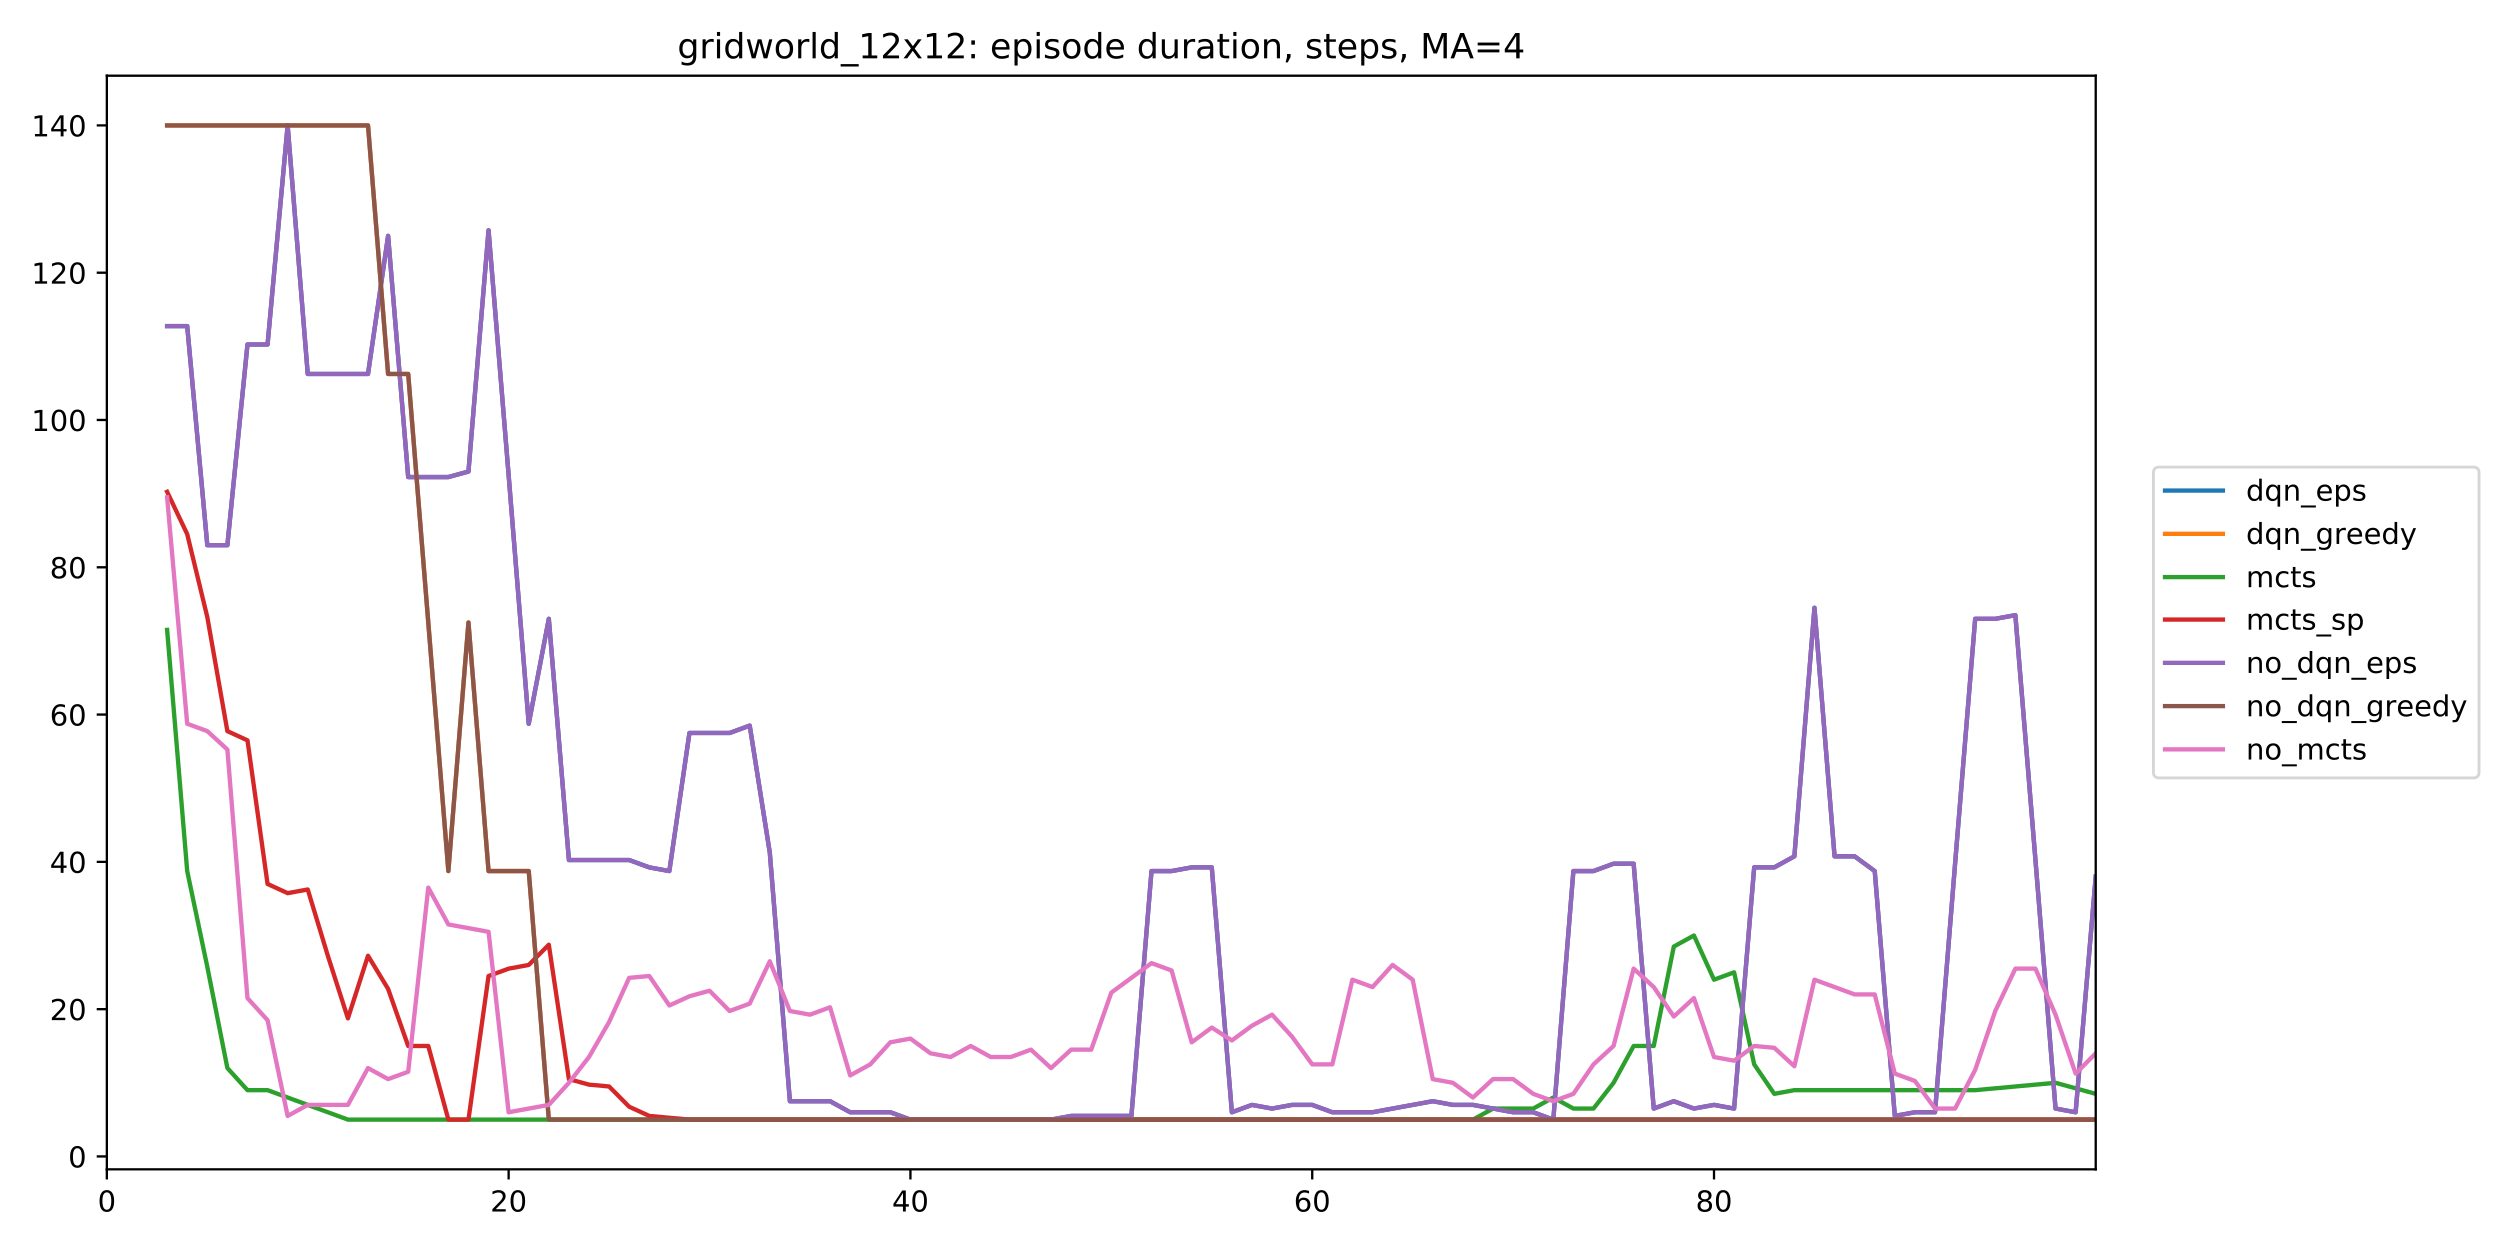 <?xml version="1.0" encoding="utf-8" standalone="no"?>
<!DOCTYPE svg PUBLIC "-//W3C//DTD SVG 1.1//EN"
  "http://www.w3.org/Graphics/SVG/1.1/DTD/svg11.dtd">
<!-- Created with matplotlib (https://matplotlib.org/) -->
<svg height="432pt" version="1.1" viewBox="0 0 864 432" width="864pt" xmlns="http://www.w3.org/2000/svg" xmlns:xlink="http://www.w3.org/1999/xlink">
 <defs>
  <style type="text/css">
*{stroke-linecap:butt;stroke-linejoin:round;}
  </style>
 </defs>
 <g id="figure_1">
  <g id="patch_1">
   <path d="M 0 432 
L 864 432 
L 864 0 
L 0 0 
z
" style="fill:#ffffff;"/>
  </g>
  <g id="axes_1">
   <g id="patch_2">
    <path d="M 36.925 404.12 
L 724.28 404.12 
L 724.28 26.16 
L 36.925 26.16 
z
" style="fill:#ffffff;"/>
   </g>
   <g id="matplotlib.axis_1">
    <g id="xtick_1">
     <g id="line2d_1">
      <defs>
       <path d="M 0 0 
L 0 3.5 
" id="meafdee32d6" style="stroke:#000000;stroke-width:0.8;"/>
      </defs>
      <g>
       <use style="stroke:#000000;stroke-width:0.8;" x="36.925" xlink:href="#meafdee32d6" y="404.12"/>
      </g>
     </g>
     <g id="text_1">
      <!-- 0 -->
      <defs>
       <path d="M 31.781 66.406 
Q 24.172 66.406 20.328 58.906 
Q 16.5 51.422 16.5 36.375 
Q 16.5 21.391 20.328 13.891 
Q 24.172 6.391 31.781 6.391 
Q 39.453 6.391 43.281 13.891 
Q 47.125 21.391 47.125 36.375 
Q 47.125 51.422 43.281 58.906 
Q 39.453 66.406 31.781 66.406 
z
M 31.781 74.219 
Q 44.047 74.219 50.516 64.516 
Q 56.984 54.828 56.984 36.375 
Q 56.984 17.969 50.516 8.266 
Q 44.047 -1.422 31.781 -1.422 
Q 19.531 -1.422 13.062 8.266 
Q 6.594 17.969 6.594 36.375 
Q 6.594 54.828 13.062 64.516 
Q 19.531 74.219 31.781 74.219 
z
" id="DejaVuSans-48"/>
      </defs>
      <g transform="translate(33.744 418.718)scale(0.1 -0.1)">
       <use xlink:href="#DejaVuSans-48"/>
      </g>
     </g>
    </g>
    <g id="xtick_2">
     <g id="line2d_2">
      <g>
       <use style="stroke:#000000;stroke-width:0.8;" x="175.785" xlink:href="#meafdee32d6" y="404.12"/>
      </g>
     </g>
     <g id="text_2">
      <!-- 20 -->
      <defs>
       <path d="M 19.188 8.297 
L 53.609 8.297 
L 53.609 0 
L 7.328 0 
L 7.328 8.297 
Q 12.938 14.109 22.625 23.891 
Q 32.328 33.688 34.812 36.531 
Q 39.547 41.844 41.422 45.531 
Q 43.312 49.219 43.312 52.781 
Q 43.312 58.594 39.234 62.25 
Q 35.156 65.922 28.609 65.922 
Q 23.969 65.922 18.812 64.312 
Q 13.672 62.703 7.812 59.422 
L 7.812 69.391 
Q 13.766 71.781 18.938 73 
Q 24.125 74.219 28.422 74.219 
Q 39.75 74.219 46.484 68.547 
Q 53.219 62.891 53.219 53.422 
Q 53.219 48.922 51.531 44.891 
Q 49.859 40.875 45.406 35.406 
Q 44.188 33.984 37.641 27.219 
Q 31.109 20.453 19.188 8.297 
z
" id="DejaVuSans-50"/>
      </defs>
      <g transform="translate(169.422 418.718)scale(0.1 -0.1)">
       <use xlink:href="#DejaVuSans-50"/>
       <use x="63.623" xlink:href="#DejaVuSans-48"/>
      </g>
     </g>
    </g>
    <g id="xtick_3">
     <g id="line2d_3">
      <g>
       <use style="stroke:#000000;stroke-width:0.8;" x="314.644" xlink:href="#meafdee32d6" y="404.12"/>
      </g>
     </g>
     <g id="text_3">
      <!-- 40 -->
      <defs>
       <path d="M 37.797 64.312 
L 12.891 25.391 
L 37.797 25.391 
z
M 35.203 72.906 
L 47.609 72.906 
L 47.609 25.391 
L 58.016 25.391 
L 58.016 17.188 
L 47.609 17.188 
L 47.609 0 
L 37.797 0 
L 37.797 17.188 
L 4.891 17.188 
L 4.891 26.703 
z
" id="DejaVuSans-52"/>
      </defs>
      <g transform="translate(308.282 418.718)scale(0.1 -0.1)">
       <use xlink:href="#DejaVuSans-52"/>
       <use x="63.623" xlink:href="#DejaVuSans-48"/>
      </g>
     </g>
    </g>
    <g id="xtick_4">
     <g id="line2d_4">
      <g>
       <use style="stroke:#000000;stroke-width:0.8;" x="453.504" xlink:href="#meafdee32d6" y="404.12"/>
      </g>
     </g>
     <g id="text_4">
      <!-- 60 -->
      <defs>
       <path d="M 33.016 40.375 
Q 26.375 40.375 22.484 35.828 
Q 18.609 31.297 18.609 23.391 
Q 18.609 15.531 22.484 10.953 
Q 26.375 6.391 33.016 6.391 
Q 39.656 6.391 43.531 10.953 
Q 47.406 15.531 47.406 23.391 
Q 47.406 31.297 43.531 35.828 
Q 39.656 40.375 33.016 40.375 
z
M 52.594 71.297 
L 52.594 62.312 
Q 48.875 64.062 45.094 64.984 
Q 41.312 65.922 37.594 65.922 
Q 27.828 65.922 22.672 59.328 
Q 17.531 52.734 16.797 39.406 
Q 19.672 43.656 24.016 45.922 
Q 28.375 48.188 33.594 48.188 
Q 44.578 48.188 50.953 41.516 
Q 57.328 34.859 57.328 23.391 
Q 57.328 12.156 50.688 5.359 
Q 44.047 -1.422 33.016 -1.422 
Q 20.359 -1.422 13.672 8.266 
Q 6.984 17.969 6.984 36.375 
Q 6.984 53.656 15.188 63.938 
Q 23.391 74.219 37.203 74.219 
Q 40.922 74.219 44.703 73.484 
Q 48.484 72.75 52.594 71.297 
z
" id="DejaVuSans-54"/>
      </defs>
      <g transform="translate(447.141 418.718)scale(0.1 -0.1)">
       <use xlink:href="#DejaVuSans-54"/>
       <use x="63.623" xlink:href="#DejaVuSans-48"/>
      </g>
     </g>
    </g>
    <g id="xtick_5">
     <g id="line2d_5">
      <g>
       <use style="stroke:#000000;stroke-width:0.8;" x="592.363" xlink:href="#meafdee32d6" y="404.12"/>
      </g>
     </g>
     <g id="text_5">
      <!-- 80 -->
      <defs>
       <path d="M 31.781 34.625 
Q 24.75 34.625 20.719 30.859 
Q 16.703 27.094 16.703 20.516 
Q 16.703 13.922 20.719 10.156 
Q 24.75 6.391 31.781 6.391 
Q 38.812 6.391 42.859 10.172 
Q 46.922 13.969 46.922 20.516 
Q 46.922 27.094 42.891 30.859 
Q 38.875 34.625 31.781 34.625 
z
M 21.922 38.812 
Q 15.578 40.375 12.031 44.719 
Q 8.5 49.078 8.5 55.328 
Q 8.5 64.062 14.719 69.141 
Q 20.953 74.219 31.781 74.219 
Q 42.672 74.219 48.875 69.141 
Q 55.078 64.062 55.078 55.328 
Q 55.078 49.078 51.531 44.719 
Q 48 40.375 41.703 38.812 
Q 48.828 37.156 52.797 32.312 
Q 56.781 27.484 56.781 20.516 
Q 56.781 9.906 50.312 4.234 
Q 43.844 -1.422 31.781 -1.422 
Q 19.734 -1.422 13.25 4.234 
Q 6.781 9.906 6.781 20.516 
Q 6.781 27.484 10.781 32.312 
Q 14.797 37.156 21.922 38.812 
z
M 18.312 54.391 
Q 18.312 48.734 21.844 45.562 
Q 25.391 42.391 31.781 42.391 
Q 38.141 42.391 41.719 45.562 
Q 45.312 48.734 45.312 54.391 
Q 45.312 60.062 41.719 63.234 
Q 38.141 66.406 31.781 66.406 
Q 25.391 66.406 21.844 63.234 
Q 18.312 60.062 18.312 54.391 
z
" id="DejaVuSans-56"/>
      </defs>
      <g transform="translate(586.001 418.718)scale(0.1 -0.1)">
       <use xlink:href="#DejaVuSans-56"/>
       <use x="63.623" xlink:href="#DejaVuSans-48"/>
      </g>
     </g>
    </g>
   </g>
   <g id="matplotlib.axis_2">
    <g id="ytick_1">
     <g id="line2d_6">
      <defs>
       <path d="M 0 0 
L -3.5 0 
" id="m13c5f3aa1c" style="stroke:#000000;stroke-width:0.8;"/>
      </defs>
      <g>
       <use style="stroke:#000000;stroke-width:0.8;" x="36.925" xlink:href="#m13c5f3aa1c" y="399.666"/>
      </g>
     </g>
     <g id="text_6">
      <!-- 0 -->
      <g transform="translate(23.562 403.465)scale(0.1 -0.1)">
       <use xlink:href="#DejaVuSans-48"/>
      </g>
     </g>
    </g>
    <g id="ytick_2">
     <g id="line2d_7">
      <g>
       <use style="stroke:#000000;stroke-width:0.8;" x="36.925" xlink:href="#m13c5f3aa1c" y="348.762"/>
      </g>
     </g>
     <g id="text_7">
      <!-- 20 -->
      <g transform="translate(17.2 352.561)scale(0.1 -0.1)">
       <use xlink:href="#DejaVuSans-50"/>
       <use x="63.623" xlink:href="#DejaVuSans-48"/>
      </g>
     </g>
    </g>
    <g id="ytick_3">
     <g id="line2d_8">
      <g>
       <use style="stroke:#000000;stroke-width:0.8;" x="36.925" xlink:href="#m13c5f3aa1c" y="297.859"/>
      </g>
     </g>
     <g id="text_8">
      <!-- 40 -->
      <g transform="translate(17.2 301.658)scale(0.1 -0.1)">
       <use xlink:href="#DejaVuSans-52"/>
       <use x="63.623" xlink:href="#DejaVuSans-48"/>
      </g>
     </g>
    </g>
    <g id="ytick_4">
     <g id="line2d_9">
      <g>
       <use style="stroke:#000000;stroke-width:0.8;" x="36.925" xlink:href="#m13c5f3aa1c" y="246.955"/>
      </g>
     </g>
     <g id="text_9">
      <!-- 60 -->
      <g transform="translate(17.2 250.754)scale(0.1 -0.1)">
       <use xlink:href="#DejaVuSans-54"/>
       <use x="63.623" xlink:href="#DejaVuSans-48"/>
      </g>
     </g>
    </g>
    <g id="ytick_5">
     <g id="line2d_10">
      <g>
       <use style="stroke:#000000;stroke-width:0.8;" x="36.925" xlink:href="#m13c5f3aa1c" y="196.051"/>
      </g>
     </g>
     <g id="text_10">
      <!-- 80 -->
      <g transform="translate(17.2 199.85)scale(0.1 -0.1)">
       <use xlink:href="#DejaVuSans-56"/>
       <use x="63.623" xlink:href="#DejaVuSans-48"/>
      </g>
     </g>
    </g>
    <g id="ytick_6">
     <g id="line2d_11">
      <g>
       <use style="stroke:#000000;stroke-width:0.8;" x="36.925" xlink:href="#m13c5f3aa1c" y="145.147"/>
      </g>
     </g>
     <g id="text_11">
      <!-- 100 -->
      <defs>
       <path d="M 12.406 8.297 
L 28.516 8.297 
L 28.516 63.922 
L 10.984 60.406 
L 10.984 69.391 
L 28.422 72.906 
L 38.281 72.906 
L 38.281 8.297 
L 54.391 8.297 
L 54.391 0 
L 12.406 0 
z
" id="DejaVuSans-49"/>
      </defs>
      <g transform="translate(10.838 148.947)scale(0.1 -0.1)">
       <use xlink:href="#DejaVuSans-49"/>
       <use x="63.623" xlink:href="#DejaVuSans-48"/>
       <use x="127.246" xlink:href="#DejaVuSans-48"/>
      </g>
     </g>
    </g>
    <g id="ytick_7">
     <g id="line2d_12">
      <g>
       <use style="stroke:#000000;stroke-width:0.8;" x="36.925" xlink:href="#m13c5f3aa1c" y="94.244"/>
      </g>
     </g>
     <g id="text_12">
      <!-- 120 -->
      <g transform="translate(10.838 98.043)scale(0.1 -0.1)">
       <use xlink:href="#DejaVuSans-49"/>
       <use x="63.623" xlink:href="#DejaVuSans-50"/>
       <use x="127.246" xlink:href="#DejaVuSans-48"/>
      </g>
     </g>
    </g>
    <g id="ytick_8">
     <g id="line2d_13">
      <g>
       <use style="stroke:#000000;stroke-width:0.8;" x="36.925" xlink:href="#m13c5f3aa1c" y="43.34"/>
      </g>
     </g>
     <g id="text_13">
      <!-- 140 -->
      <g transform="translate(10.838 47.139)scale(0.1 -0.1)">
       <use xlink:href="#DejaVuSans-49"/>
       <use x="63.623" xlink:href="#DejaVuSans-52"/>
       <use x="127.246" xlink:href="#DejaVuSans-48"/>
      </g>
     </g>
    </g>
   </g>
   <g id="line2d_14">
    <path clip-path="url(#p4631bb3fd6)" d="M 57.754 112.696 
L 64.697 112.696 
L 71.64 188.416 
L 78.583 188.416 
L 85.526 119.059 
L 92.469 119.059 
L 99.412 43.34 
L 106.355 129.24 
L 113.298 129.24 
L 120.241 129.24 
L 127.184 129.24 
L 134.127 81.518 
L 141.07 164.873 
L 148.013 164.873 
L 154.956 164.873 
L 161.899 162.964 
L 168.842 79.609 
L 175.785 164.236 
L 182.728 250.136 
L 189.671 213.867 
L 196.614 297.222 
L 203.557 297.222 
L 210.499 297.222 
L 217.442 297.222 
L 224.385 299.767 
L 231.328 301.04 
L 238.271 253.318 
L 245.214 253.318 
L 252.157 253.318 
L 259.1 250.773 
L 266.043 294.677 
L 272.986 380.577 
L 279.929 380.577 
L 286.872 380.577 
L 293.815 384.395 
L 300.758 384.395 
L 307.701 384.395 
L 314.644 386.94 
L 321.587 386.94 
L 328.53 386.94 
L 335.473 386.94 
L 342.416 386.94 
L 349.359 386.94 
L 356.302 386.94 
L 363.245 386.94 
L 370.188 385.667 
L 377.131 385.667 
L 384.074 385.667 
L 391.017 385.667 
L 397.96 301.04 
L 404.903 301.04 
L 411.846 299.767 
L 418.789 299.767 
L 425.732 384.395 
L 432.675 381.85 
L 439.618 383.122 
L 446.561 381.85 
L 453.504 381.85 
L 460.447 384.395 
L 467.39 384.395 
L 474.333 384.395 
L 481.276 383.122 
L 488.219 381.85 
L 495.162 380.577 
L 502.105 381.85 
L 509.048 381.85 
L 515.991 383.122 
L 522.934 384.395 
L 529.877 384.395 
L 536.82 386.94 
L 543.763 301.04 
L 550.706 301.04 
L 557.648 298.495 
L 564.591 298.495 
L 571.534 383.122 
L 578.477 380.577 
L 585.42 383.122 
L 592.363 381.85 
L 599.306 383.122 
L 606.249 299.767 
L 613.192 299.767 
L 620.135 295.95 
L 627.078 210.05 
L 634.021 295.95 
L 640.964 295.95 
L 647.907 301.04 
L 654.85 385.667 
L 661.793 384.395 
L 668.736 384.395 
L 675.679 298.495 
L 682.622 213.867 
L 689.565 213.867 
L 696.508 212.595 
L 703.451 297.222 
L 710.394 383.122 
L 717.337 384.395 
L 724.28 302.949 
" style="fill:none;stroke:#1f77b4;stroke-linecap:square;stroke-width:1.5;"/>
   </g>
   <g id="line2d_15">
    <path clip-path="url(#p4631bb3fd6)" d="M 57.754 43.34 
L 64.697 43.34 
L 71.64 43.34 
L 78.583 43.34 
L 85.526 43.34 
L 92.469 43.34 
L 99.412 43.34 
L 106.355 43.34 
L 113.298 43.34 
L 120.241 43.34 
L 127.184 43.34 
L 134.127 129.24 
L 141.07 129.24 
L 148.013 215.14 
L 154.956 301.04 
L 161.899 215.14 
L 168.842 301.04 
L 175.785 301.04 
L 182.728 301.04 
L 189.671 386.94 
L 196.614 386.94 
L 203.557 386.94 
L 210.499 386.94 
L 217.442 386.94 
L 224.385 386.94 
L 231.328 386.94 
L 238.271 386.94 
L 245.214 386.94 
L 252.157 386.94 
L 259.1 386.94 
L 266.043 386.94 
L 272.986 386.94 
L 279.929 386.94 
L 286.872 386.94 
L 293.815 386.94 
L 300.758 386.94 
L 307.701 386.94 
L 314.644 386.94 
L 321.587 386.94 
L 328.53 386.94 
L 335.473 386.94 
L 342.416 386.94 
L 349.359 386.94 
L 356.302 386.94 
L 363.245 386.94 
L 370.188 386.94 
L 377.131 386.94 
L 384.074 386.94 
L 391.017 386.94 
L 397.96 386.94 
L 404.903 386.94 
L 411.846 386.94 
L 418.789 386.94 
L 425.732 386.94 
L 432.675 386.94 
L 439.618 386.94 
L 446.561 386.94 
L 453.504 386.94 
L 460.447 386.94 
L 467.39 386.94 
L 474.333 386.94 
L 481.276 386.94 
L 488.219 386.94 
L 495.162 386.94 
L 502.105 386.94 
L 509.048 386.94 
L 515.991 386.94 
L 522.934 386.94 
L 529.877 386.94 
L 536.82 386.94 
L 543.763 386.94 
L 550.706 386.94 
L 557.648 386.94 
L 564.591 386.94 
L 571.534 386.94 
L 578.477 386.94 
L 585.42 386.94 
L 592.363 386.94 
L 599.306 386.94 
L 606.249 386.94 
L 613.192 386.94 
L 620.135 386.94 
L 627.078 386.94 
L 634.021 386.94 
L 640.964 386.94 
L 647.907 386.94 
L 654.85 386.94 
L 661.793 386.94 
L 668.736 386.94 
L 675.679 386.94 
L 682.622 386.94 
L 689.565 386.94 
L 696.508 386.94 
L 703.451 386.94 
L 710.394 386.94 
L 717.337 386.94 
L 724.28 386.94 
" style="fill:none;stroke:#ff7f0e;stroke-linecap:square;stroke-width:1.5;"/>
   </g>
   <g id="line2d_16">
    <path clip-path="url(#p4631bb3fd6)" d="M 57.754 217.685 
L 64.697 301.04 
L 71.64 334.127 
L 78.583 369.124 
L 85.526 376.759 
L 92.469 376.759 
L 99.412 379.304 
L 106.355 381.85 
L 113.298 384.395 
L 120.241 386.94 
L 127.184 386.94 
L 134.127 386.94 
L 141.07 386.94 
L 148.013 386.94 
L 154.956 386.94 
L 161.899 386.94 
L 168.842 386.94 
L 175.785 386.94 
L 182.728 386.94 
L 189.671 386.94 
L 196.614 386.94 
L 203.557 386.94 
L 210.499 386.94 
L 217.442 386.94 
L 224.385 386.94 
L 231.328 386.94 
L 238.271 386.94 
L 245.214 386.94 
L 252.157 386.94 
L 259.1 386.94 
L 266.043 386.94 
L 272.986 386.94 
L 279.929 386.94 
L 286.872 386.94 
L 293.815 386.94 
L 300.758 386.94 
L 307.701 386.94 
L 314.644 386.94 
L 321.587 386.94 
L 328.53 386.94 
L 335.473 386.94 
L 342.416 386.94 
L 349.359 386.94 
L 356.302 386.94 
L 363.245 386.94 
L 370.188 386.94 
L 377.131 386.94 
L 384.074 386.94 
L 391.017 386.94 
L 397.96 386.94 
L 404.903 386.94 
L 411.846 386.94 
L 418.789 386.94 
L 425.732 386.94 
L 432.675 386.94 
L 439.618 386.94 
L 446.561 386.94 
L 453.504 386.94 
L 460.447 386.94 
L 467.39 386.94 
L 474.333 386.94 
L 481.276 386.94 
L 488.219 386.94 
L 495.162 386.94 
L 502.105 386.94 
L 509.048 386.94 
L 515.991 383.122 
L 522.934 383.122 
L 529.877 383.122 
L 536.82 379.304 
L 543.763 383.122 
L 550.706 383.122 
L 557.648 374.214 
L 564.591 361.488 
L 571.534 361.488 
L 578.477 327.128 
L 585.42 323.31 
L 592.363 338.581 
L 599.306 336.036 
L 606.249 367.851 
L 613.192 378.032 
L 620.135 376.759 
L 627.078 376.759 
L 634.021 376.759 
L 640.964 376.759 
L 647.907 376.759 
L 654.85 376.759 
L 661.793 376.759 
L 668.736 376.759 
L 675.679 376.759 
L 682.622 376.759 
L 689.565 376.123 
L 696.508 375.487 
L 703.451 374.85 
L 710.394 374.214 
L 717.337 376.123 
L 724.28 378.032 
" style="fill:none;stroke:#2ca02c;stroke-linecap:square;stroke-width:1.5;"/>
   </g>
   <g id="line2d_17">
    <path clip-path="url(#p4631bb3fd6)" d="M 57.754 169.963 
L 64.697 184.598 
L 71.64 213.231 
L 78.583 252.681 
L 85.526 255.863 
L 92.469 305.494 
L 99.412 308.676 
L 106.355 307.403 
L 113.298 330.31 
L 120.241 351.944 
L 127.184 330.31 
L 134.127 341.763 
L 141.07 361.488 
L 148.013 361.488 
L 154.956 386.94 
L 161.899 386.94 
L 168.842 337.309 
L 175.785 334.764 
L 182.728 333.491 
L 189.671 326.492 
L 196.614 372.941 
L 203.557 374.85 
L 210.499 375.487 
L 217.442 382.486 
L 224.385 385.667 
L 231.328 386.304 
L 238.271 386.94 
L 245.214 386.94 
L 252.157 386.94 
L 259.1 386.94 
L 266.043 386.94 
L 272.986 386.94 
L 279.929 386.94 
L 286.872 386.94 
L 293.815 386.94 
L 300.758 386.94 
L 307.701 386.94 
L 314.644 386.94 
L 321.587 386.94 
L 328.53 386.94 
L 335.473 386.94 
L 342.416 386.94 
L 349.359 386.94 
L 356.302 386.94 
L 363.245 386.94 
L 370.188 386.94 
L 377.131 386.94 
L 384.074 386.94 
L 391.017 386.94 
L 397.96 386.94 
L 404.903 386.94 
L 411.846 386.94 
L 418.789 386.94 
L 425.732 386.94 
L 432.675 386.94 
L 439.618 386.94 
L 446.561 386.94 
L 453.504 386.94 
L 460.447 386.94 
L 467.39 386.94 
L 474.333 386.94 
L 481.276 386.94 
L 488.219 386.94 
L 495.162 386.94 
L 502.105 386.94 
L 509.048 386.94 
L 515.991 386.94 
L 522.934 386.94 
L 529.877 386.94 
L 536.82 386.94 
L 543.763 386.94 
L 550.706 386.94 
L 557.648 386.94 
L 564.591 386.94 
L 571.534 386.94 
L 578.477 386.94 
L 585.42 386.94 
L 592.363 386.94 
L 599.306 386.94 
L 606.249 386.94 
L 613.192 386.94 
L 620.135 386.94 
L 627.078 386.94 
L 634.021 386.94 
L 640.964 386.94 
L 647.907 386.94 
L 654.85 386.94 
L 661.793 386.94 
L 668.736 386.94 
L 675.679 386.94 
L 682.622 386.94 
L 689.565 386.94 
L 696.508 386.94 
L 703.451 386.94 
L 710.394 386.94 
L 717.337 386.94 
L 724.28 386.94 
" style="fill:none;stroke:#d62728;stroke-linecap:square;stroke-width:1.5;"/>
   </g>
   <g id="line2d_18">
    <path clip-path="url(#p4631bb3fd6)" d="M 57.754 112.696 
L 64.697 112.696 
L 71.64 188.416 
L 78.583 188.416 
L 85.526 119.059 
L 92.469 119.059 
L 99.412 43.34 
L 106.355 129.24 
L 113.298 129.24 
L 120.241 129.24 
L 127.184 129.24 
L 134.127 81.518 
L 141.07 164.873 
L 148.013 164.873 
L 154.956 164.873 
L 161.899 162.964 
L 168.842 79.609 
L 175.785 164.236 
L 182.728 250.136 
L 189.671 213.867 
L 196.614 297.222 
L 203.557 297.222 
L 210.499 297.222 
L 217.442 297.222 
L 224.385 299.767 
L 231.328 301.04 
L 238.271 253.318 
L 245.214 253.318 
L 252.157 253.318 
L 259.1 250.773 
L 266.043 294.677 
L 272.986 380.577 
L 279.929 380.577 
L 286.872 380.577 
L 293.815 384.395 
L 300.758 384.395 
L 307.701 384.395 
L 314.644 386.94 
L 321.587 386.94 
L 328.53 386.94 
L 335.473 386.94 
L 342.416 386.94 
L 349.359 386.94 
L 356.302 386.94 
L 363.245 386.94 
L 370.188 385.667 
L 377.131 385.667 
L 384.074 385.667 
L 391.017 385.667 
L 397.96 301.04 
L 404.903 301.04 
L 411.846 299.767 
L 418.789 299.767 
L 425.732 384.395 
L 432.675 381.85 
L 439.618 383.122 
L 446.561 381.85 
L 453.504 381.85 
L 460.447 384.395 
L 467.39 384.395 
L 474.333 384.395 
L 481.276 383.122 
L 488.219 381.85 
L 495.162 380.577 
L 502.105 381.85 
L 509.048 381.85 
L 515.991 383.122 
L 522.934 384.395 
L 529.877 384.395 
L 536.82 386.94 
L 543.763 301.04 
L 550.706 301.04 
L 557.648 298.495 
L 564.591 298.495 
L 571.534 383.122 
L 578.477 380.577 
L 585.42 383.122 
L 592.363 381.85 
L 599.306 383.122 
L 606.249 299.767 
L 613.192 299.767 
L 620.135 295.95 
L 627.078 210.05 
L 634.021 295.95 
L 640.964 295.95 
L 647.907 301.04 
L 654.85 385.667 
L 661.793 384.395 
L 668.736 384.395 
L 675.679 298.495 
L 682.622 213.867 
L 689.565 213.867 
L 696.508 212.595 
L 703.451 297.222 
L 710.394 383.122 
L 717.337 384.395 
L 724.28 302.949 
" style="fill:none;stroke:#9467bd;stroke-linecap:square;stroke-width:1.5;"/>
   </g>
   <g id="line2d_19">
    <path clip-path="url(#p4631bb3fd6)" d="M 57.754 43.34 
L 64.697 43.34 
L 71.64 43.34 
L 78.583 43.34 
L 85.526 43.34 
L 92.469 43.34 
L 99.412 43.34 
L 106.355 43.34 
L 113.298 43.34 
L 120.241 43.34 
L 127.184 43.34 
L 134.127 129.24 
L 141.07 129.24 
L 148.013 215.14 
L 154.956 301.04 
L 161.899 215.14 
L 168.842 301.04 
L 175.785 301.04 
L 182.728 301.04 
L 189.671 386.94 
L 196.614 386.94 
L 203.557 386.94 
L 210.499 386.94 
L 217.442 386.94 
L 224.385 386.94 
L 231.328 386.94 
L 238.271 386.94 
L 245.214 386.94 
L 252.157 386.94 
L 259.1 386.94 
L 266.043 386.94 
L 272.986 386.94 
L 279.929 386.94 
L 286.872 386.94 
L 293.815 386.94 
L 300.758 386.94 
L 307.701 386.94 
L 314.644 386.94 
L 321.587 386.94 
L 328.53 386.94 
L 335.473 386.94 
L 342.416 386.94 
L 349.359 386.94 
L 356.302 386.94 
L 363.245 386.94 
L 370.188 386.94 
L 377.131 386.94 
L 384.074 386.94 
L 391.017 386.94 
L 397.96 386.94 
L 404.903 386.94 
L 411.846 386.94 
L 418.789 386.94 
L 425.732 386.94 
L 432.675 386.94 
L 439.618 386.94 
L 446.561 386.94 
L 453.504 386.94 
L 460.447 386.94 
L 467.39 386.94 
L 474.333 386.94 
L 481.276 386.94 
L 488.219 386.94 
L 495.162 386.94 
L 502.105 386.94 
L 509.048 386.94 
L 515.991 386.94 
L 522.934 386.94 
L 529.877 386.94 
L 536.82 386.94 
L 543.763 386.94 
L 550.706 386.94 
L 557.648 386.94 
L 564.591 386.94 
L 571.534 386.94 
L 578.477 386.94 
L 585.42 386.94 
L 592.363 386.94 
L 599.306 386.94 
L 606.249 386.94 
L 613.192 386.94 
L 620.135 386.94 
L 627.078 386.94 
L 634.021 386.94 
L 640.964 386.94 
L 647.907 386.94 
L 654.85 386.94 
L 661.793 386.94 
L 668.736 386.94 
L 675.679 386.94 
L 682.622 386.94 
L 689.565 386.94 
L 696.508 386.94 
L 703.451 386.94 
L 710.394 386.94 
L 717.337 386.94 
L 724.28 386.94 
" style="fill:none;stroke:#8c564b;stroke-linecap:square;stroke-width:1.5;"/>
   </g>
   <g id="line2d_20">
    <path clip-path="url(#p4631bb3fd6)" d="M 57.754 171.872 
L 64.697 250.136 
L 71.64 252.681 
L 78.583 259.044 
L 85.526 344.944 
L 92.469 352.58 
L 99.412 385.667 
L 106.355 381.85 
L 113.298 381.85 
L 120.241 381.85 
L 127.184 369.124 
L 134.127 372.941 
L 141.07 370.396 
L 148.013 306.767 
L 154.956 319.493 
L 161.899 320.765 
L 168.842 322.038 
L 175.785 384.395 
L 182.728 383.122 
L 189.671 381.85 
L 196.614 374.214 
L 203.557 365.306 
L 210.499 353.216 
L 217.442 337.945 
L 224.385 337.309 
L 231.328 347.49 
L 238.271 344.308 
L 245.214 342.399 
L 252.157 349.399 
L 259.1 346.853 
L 266.043 332.219 
L 272.986 349.399 
L 279.929 350.671 
L 286.872 348.126 
L 293.815 371.669 
L 300.758 367.851 
L 307.701 360.216 
L 314.644 358.943 
L 321.587 364.033 
L 328.53 365.306 
L 335.473 361.488 
L 342.416 365.306 
L 349.359 365.306 
L 356.302 362.761 
L 363.245 369.124 
L 370.188 362.761 
L 377.131 362.761 
L 384.074 343.036 
L 391.017 337.945 
L 397.96 332.855 
L 404.903 335.4 
L 411.846 360.216 
L 418.789 355.125 
L 425.732 359.579 
L 432.675 354.489 
L 439.618 350.671 
L 446.561 358.307 
L 453.504 367.851 
L 460.447 367.851 
L 467.39 338.581 
L 474.333 341.127 
L 481.276 333.491 
L 488.219 338.581 
L 495.162 372.941 
L 502.105 374.214 
L 509.048 379.304 
L 515.991 372.941 
L 522.934 372.941 
L 529.877 378.032 
L 536.82 380.577 
L 543.763 378.032 
L 550.706 367.851 
L 557.648 361.488 
L 564.591 334.764 
L 571.534 341.127 
L 578.477 351.307 
L 585.42 344.944 
L 592.363 365.306 
L 599.306 366.579 
L 606.249 361.488 
L 613.192 362.124 
L 620.135 368.487 
L 627.078 338.581 
L 634.021 341.127 
L 640.964 343.672 
L 647.907 343.672 
L 654.85 371.033 
L 661.793 373.578 
L 668.736 383.122 
L 675.679 383.122 
L 682.622 369.76 
L 689.565 349.399 
L 696.508 334.764 
L 703.451 334.764 
L 710.394 350.671 
L 717.337 371.033 
L 724.28 364.033 
" style="fill:none;stroke:#e377c2;stroke-linecap:square;stroke-width:1.5;"/>
   </g>
   <g id="patch_3">
    <path d="M 36.925 404.12 
L 36.925 26.16 
" style="fill:none;stroke:#000000;stroke-linecap:square;stroke-linejoin:miter;stroke-width:0.8;"/>
   </g>
   <g id="patch_4">
    <path d="M 724.28 404.12 
L 724.28 26.16 
" style="fill:none;stroke:#000000;stroke-linecap:square;stroke-linejoin:miter;stroke-width:0.8;"/>
   </g>
   <g id="patch_5">
    <path d="M 36.925 404.12 
L 724.28 404.12 
" style="fill:none;stroke:#000000;stroke-linecap:square;stroke-linejoin:miter;stroke-width:0.8;"/>
   </g>
   <g id="patch_6">
    <path d="M 36.925 26.16 
L 724.28 26.16 
" style="fill:none;stroke:#000000;stroke-linecap:square;stroke-linejoin:miter;stroke-width:0.8;"/>
   </g>
   <g id="text_14">
    <!-- gridworld_12x12: episode duration, steps, MA=4 -->
    <defs>
     <path d="M 45.406 27.984 
Q 45.406 37.75 41.375 43.109 
Q 37.359 48.484 30.078 48.484 
Q 22.859 48.484 18.828 43.109 
Q 14.797 37.75 14.797 27.984 
Q 14.797 18.266 18.828 12.891 
Q 22.859 7.516 30.078 7.516 
Q 37.359 7.516 41.375 12.891 
Q 45.406 18.266 45.406 27.984 
z
M 54.391 6.781 
Q 54.391 -7.172 48.188 -13.984 
Q 42 -20.797 29.203 -20.797 
Q 24.469 -20.797 20.266 -20.094 
Q 16.062 -19.391 12.109 -17.922 
L 12.109 -9.188 
Q 16.062 -11.328 19.922 -12.344 
Q 23.781 -13.375 27.781 -13.375 
Q 36.625 -13.375 41.016 -8.766 
Q 45.406 -4.156 45.406 5.172 
L 45.406 9.625 
Q 42.625 4.781 38.281 2.391 
Q 33.938 0 27.875 0 
Q 17.828 0 11.672 7.656 
Q 5.516 15.328 5.516 27.984 
Q 5.516 40.672 11.672 48.328 
Q 17.828 56 27.875 56 
Q 33.938 56 38.281 53.609 
Q 42.625 51.219 45.406 46.391 
L 45.406 54.688 
L 54.391 54.688 
z
" id="DejaVuSans-103"/>
     <path d="M 41.109 46.297 
Q 39.594 47.172 37.812 47.578 
Q 36.031 48 33.891 48 
Q 26.266 48 22.188 43.047 
Q 18.109 38.094 18.109 28.812 
L 18.109 0 
L 9.078 0 
L 9.078 54.688 
L 18.109 54.688 
L 18.109 46.188 
Q 20.953 51.172 25.484 53.578 
Q 30.031 56 36.531 56 
Q 37.453 56 38.578 55.875 
Q 39.703 55.766 41.062 55.516 
z
" id="DejaVuSans-114"/>
     <path d="M 9.422 54.688 
L 18.406 54.688 
L 18.406 0 
L 9.422 0 
z
M 9.422 75.984 
L 18.406 75.984 
L 18.406 64.594 
L 9.422 64.594 
z
" id="DejaVuSans-105"/>
     <path d="M 45.406 46.391 
L 45.406 75.984 
L 54.391 75.984 
L 54.391 0 
L 45.406 0 
L 45.406 8.203 
Q 42.578 3.328 38.25 0.953 
Q 33.938 -1.422 27.875 -1.422 
Q 17.969 -1.422 11.734 6.484 
Q 5.516 14.406 5.516 27.297 
Q 5.516 40.188 11.734 48.094 
Q 17.969 56 27.875 56 
Q 33.938 56 38.25 53.625 
Q 42.578 51.266 45.406 46.391 
z
M 14.797 27.297 
Q 14.797 17.391 18.875 11.75 
Q 22.953 6.109 30.078 6.109 
Q 37.203 6.109 41.297 11.75 
Q 45.406 17.391 45.406 27.297 
Q 45.406 37.203 41.297 42.844 
Q 37.203 48.484 30.078 48.484 
Q 22.953 48.484 18.875 42.844 
Q 14.797 37.203 14.797 27.297 
z
" id="DejaVuSans-100"/>
     <path d="M 4.203 54.688 
L 13.188 54.688 
L 24.422 12.016 
L 35.594 54.688 
L 46.188 54.688 
L 57.422 12.016 
L 68.609 54.688 
L 77.594 54.688 
L 63.281 0 
L 52.688 0 
L 40.922 44.828 
L 29.109 0 
L 18.5 0 
z
" id="DejaVuSans-119"/>
     <path d="M 30.609 48.391 
Q 23.391 48.391 19.188 42.75 
Q 14.984 37.109 14.984 27.297 
Q 14.984 17.484 19.156 11.844 
Q 23.344 6.203 30.609 6.203 
Q 37.797 6.203 41.984 11.859 
Q 46.188 17.531 46.188 27.297 
Q 46.188 37.016 41.984 42.703 
Q 37.797 48.391 30.609 48.391 
z
M 30.609 56 
Q 42.328 56 49.016 48.375 
Q 55.719 40.766 55.719 27.297 
Q 55.719 13.875 49.016 6.219 
Q 42.328 -1.422 30.609 -1.422 
Q 18.844 -1.422 12.172 6.219 
Q 5.516 13.875 5.516 27.297 
Q 5.516 40.766 12.172 48.375 
Q 18.844 56 30.609 56 
z
" id="DejaVuSans-111"/>
     <path d="M 9.422 75.984 
L 18.406 75.984 
L 18.406 0 
L 9.422 0 
z
" id="DejaVuSans-108"/>
     <path d="M 50.984 -16.609 
L 50.984 -23.578 
L -0.984 -23.578 
L -0.984 -16.609 
z
" id="DejaVuSans-95"/>
     <path d="M 54.891 54.688 
L 35.109 28.078 
L 55.906 0 
L 45.312 0 
L 29.391 21.484 
L 13.484 0 
L 2.875 0 
L 24.125 28.609 
L 4.688 54.688 
L 15.281 54.688 
L 29.781 35.203 
L 44.281 54.688 
z
" id="DejaVuSans-120"/>
     <path d="M 11.719 12.406 
L 22.016 12.406 
L 22.016 0 
L 11.719 0 
z
M 11.719 51.703 
L 22.016 51.703 
L 22.016 39.312 
L 11.719 39.312 
z
" id="DejaVuSans-58"/>
     <path id="DejaVuSans-32"/>
     <path d="M 56.203 29.594 
L 56.203 25.203 
L 14.891 25.203 
Q 15.484 15.922 20.484 11.062 
Q 25.484 6.203 34.422 6.203 
Q 39.594 6.203 44.453 7.469 
Q 49.312 8.734 54.109 11.281 
L 54.109 2.781 
Q 49.266 0.734 44.188 -0.344 
Q 39.109 -1.422 33.891 -1.422 
Q 20.797 -1.422 13.156 6.188 
Q 5.516 13.812 5.516 26.812 
Q 5.516 40.234 12.766 48.109 
Q 20.016 56 32.328 56 
Q 43.359 56 49.781 48.891 
Q 56.203 41.797 56.203 29.594 
z
M 47.219 32.234 
Q 47.125 39.594 43.094 43.984 
Q 39.062 48.391 32.422 48.391 
Q 24.906 48.391 20.391 44.141 
Q 15.875 39.891 15.188 32.172 
z
" id="DejaVuSans-101"/>
     <path d="M 18.109 8.203 
L 18.109 -20.797 
L 9.078 -20.797 
L 9.078 54.688 
L 18.109 54.688 
L 18.109 46.391 
Q 20.953 51.266 25.266 53.625 
Q 29.594 56 35.594 56 
Q 45.562 56 51.781 48.094 
Q 58.016 40.188 58.016 27.297 
Q 58.016 14.406 51.781 6.484 
Q 45.562 -1.422 35.594 -1.422 
Q 29.594 -1.422 25.266 0.953 
Q 20.953 3.328 18.109 8.203 
z
M 48.688 27.297 
Q 48.688 37.203 44.609 42.844 
Q 40.531 48.484 33.406 48.484 
Q 26.266 48.484 22.188 42.844 
Q 18.109 37.203 18.109 27.297 
Q 18.109 17.391 22.188 11.75 
Q 26.266 6.109 33.406 6.109 
Q 40.531 6.109 44.609 11.75 
Q 48.688 17.391 48.688 27.297 
z
" id="DejaVuSans-112"/>
     <path d="M 44.281 53.078 
L 44.281 44.578 
Q 40.484 46.531 36.375 47.5 
Q 32.281 48.484 27.875 48.484 
Q 21.188 48.484 17.844 46.438 
Q 14.5 44.391 14.5 40.281 
Q 14.5 37.156 16.891 35.375 
Q 19.281 33.594 26.516 31.984 
L 29.594 31.297 
Q 39.156 29.25 43.188 25.516 
Q 47.219 21.781 47.219 15.094 
Q 47.219 7.469 41.188 3.016 
Q 35.156 -1.422 24.609 -1.422 
Q 20.219 -1.422 15.453 -0.562 
Q 10.688 0.297 5.422 2 
L 5.422 11.281 
Q 10.406 8.688 15.234 7.391 
Q 20.062 6.109 24.812 6.109 
Q 31.156 6.109 34.562 8.281 
Q 37.984 10.453 37.984 14.406 
Q 37.984 18.062 35.516 20.016 
Q 33.062 21.969 24.703 23.781 
L 21.578 24.516 
Q 13.234 26.266 9.516 29.906 
Q 5.812 33.547 5.812 39.891 
Q 5.812 47.609 11.281 51.797 
Q 16.75 56 26.812 56 
Q 31.781 56 36.172 55.266 
Q 40.578 54.547 44.281 53.078 
z
" id="DejaVuSans-115"/>
     <path d="M 8.5 21.578 
L 8.5 54.688 
L 17.484 54.688 
L 17.484 21.922 
Q 17.484 14.156 20.5 10.266 
Q 23.531 6.391 29.594 6.391 
Q 36.859 6.391 41.078 11.031 
Q 45.312 15.672 45.312 23.688 
L 45.312 54.688 
L 54.297 54.688 
L 54.297 0 
L 45.312 0 
L 45.312 8.406 
Q 42.047 3.422 37.719 1 
Q 33.406 -1.422 27.688 -1.422 
Q 18.266 -1.422 13.375 4.438 
Q 8.5 10.297 8.5 21.578 
z
M 31.109 56 
z
" id="DejaVuSans-117"/>
     <path d="M 34.281 27.484 
Q 23.391 27.484 19.188 25 
Q 14.984 22.516 14.984 16.5 
Q 14.984 11.719 18.141 8.906 
Q 21.297 6.109 26.703 6.109 
Q 34.188 6.109 38.703 11.406 
Q 43.219 16.703 43.219 25.484 
L 43.219 27.484 
z
M 52.203 31.203 
L 52.203 0 
L 43.219 0 
L 43.219 8.297 
Q 40.141 3.328 35.547 0.953 
Q 30.953 -1.422 24.312 -1.422 
Q 15.922 -1.422 10.953 3.297 
Q 6 8.016 6 15.922 
Q 6 25.141 12.172 29.828 
Q 18.359 34.516 30.609 34.516 
L 43.219 34.516 
L 43.219 35.406 
Q 43.219 41.609 39.141 45 
Q 35.062 48.391 27.688 48.391 
Q 23 48.391 18.547 47.266 
Q 14.109 46.141 10.016 43.891 
L 10.016 52.203 
Q 14.938 54.109 19.578 55.047 
Q 24.219 56 28.609 56 
Q 40.484 56 46.344 49.844 
Q 52.203 43.703 52.203 31.203 
z
" id="DejaVuSans-97"/>
     <path d="M 18.312 70.219 
L 18.312 54.688 
L 36.812 54.688 
L 36.812 47.703 
L 18.312 47.703 
L 18.312 18.016 
Q 18.312 11.328 20.141 9.422 
Q 21.969 7.516 27.594 7.516 
L 36.812 7.516 
L 36.812 0 
L 27.594 0 
Q 17.188 0 13.234 3.875 
Q 9.281 7.766 9.281 18.016 
L 9.281 47.703 
L 2.688 47.703 
L 2.688 54.688 
L 9.281 54.688 
L 9.281 70.219 
z
" id="DejaVuSans-116"/>
     <path d="M 54.891 33.016 
L 54.891 0 
L 45.906 0 
L 45.906 32.719 
Q 45.906 40.484 42.875 44.328 
Q 39.844 48.188 33.797 48.188 
Q 26.516 48.188 22.312 43.547 
Q 18.109 38.922 18.109 30.906 
L 18.109 0 
L 9.078 0 
L 9.078 54.688 
L 18.109 54.688 
L 18.109 46.188 
Q 21.344 51.125 25.703 53.562 
Q 30.078 56 35.797 56 
Q 45.219 56 50.047 50.172 
Q 54.891 44.344 54.891 33.016 
z
" id="DejaVuSans-110"/>
     <path d="M 11.719 12.406 
L 22.016 12.406 
L 22.016 4 
L 14.016 -11.625 
L 7.719 -11.625 
L 11.719 4 
z
" id="DejaVuSans-44"/>
     <path d="M 9.812 72.906 
L 24.516 72.906 
L 43.109 23.297 
L 61.812 72.906 
L 76.516 72.906 
L 76.516 0 
L 66.891 0 
L 66.891 64.016 
L 48.094 14.016 
L 38.188 14.016 
L 19.391 64.016 
L 19.391 0 
L 9.812 0 
z
" id="DejaVuSans-77"/>
     <path d="M 34.188 63.188 
L 20.797 26.906 
L 47.609 26.906 
z
M 28.609 72.906 
L 39.797 72.906 
L 67.578 0 
L 57.328 0 
L 50.688 18.703 
L 17.828 18.703 
L 11.188 0 
L 0.781 0 
z
" id="DejaVuSans-65"/>
     <path d="M 10.594 45.406 
L 73.188 45.406 
L 73.188 37.203 
L 10.594 37.203 
z
M 10.594 25.484 
L 73.188 25.484 
L 73.188 17.188 
L 10.594 17.188 
z
" id="DejaVuSans-61"/>
    </defs>
    <g transform="translate(234.102 20.16)scale(0.12 -0.12)">
     <use xlink:href="#DejaVuSans-103"/>
     <use x="63.477" xlink:href="#DejaVuSans-114"/>
     <use x="104.59" xlink:href="#DejaVuSans-105"/>
     <use x="132.373" xlink:href="#DejaVuSans-100"/>
     <use x="195.85" xlink:href="#DejaVuSans-119"/>
     <use x="277.637" xlink:href="#DejaVuSans-111"/>
     <use x="338.818" xlink:href="#DejaVuSans-114"/>
     <use x="379.932" xlink:href="#DejaVuSans-108"/>
     <use x="407.715" xlink:href="#DejaVuSans-100"/>
     <use x="471.191" xlink:href="#DejaVuSans-95"/>
     <use x="521.191" xlink:href="#DejaVuSans-49"/>
     <use x="584.814" xlink:href="#DejaVuSans-50"/>
     <use x="648.438" xlink:href="#DejaVuSans-120"/>
     <use x="707.617" xlink:href="#DejaVuSans-49"/>
     <use x="771.24" xlink:href="#DejaVuSans-50"/>
     <use x="834.863" xlink:href="#DejaVuSans-58"/>
     <use x="868.555" xlink:href="#DejaVuSans-32"/>
     <use x="900.342" xlink:href="#DejaVuSans-101"/>
     <use x="961.865" xlink:href="#DejaVuSans-112"/>
     <use x="1025.342" xlink:href="#DejaVuSans-105"/>
     <use x="1053.125" xlink:href="#DejaVuSans-115"/>
     <use x="1105.225" xlink:href="#DejaVuSans-111"/>
     <use x="1166.406" xlink:href="#DejaVuSans-100"/>
     <use x="1229.883" xlink:href="#DejaVuSans-101"/>
     <use x="1291.406" xlink:href="#DejaVuSans-32"/>
     <use x="1323.193" xlink:href="#DejaVuSans-100"/>
     <use x="1386.67" xlink:href="#DejaVuSans-117"/>
     <use x="1450.049" xlink:href="#DejaVuSans-114"/>
     <use x="1491.162" xlink:href="#DejaVuSans-97"/>
     <use x="1552.441" xlink:href="#DejaVuSans-116"/>
     <use x="1591.65" xlink:href="#DejaVuSans-105"/>
     <use x="1619.434" xlink:href="#DejaVuSans-111"/>
     <use x="1680.615" xlink:href="#DejaVuSans-110"/>
     <use x="1743.994" xlink:href="#DejaVuSans-44"/>
     <use x="1775.781" xlink:href="#DejaVuSans-32"/>
     <use x="1807.568" xlink:href="#DejaVuSans-115"/>
     <use x="1859.668" xlink:href="#DejaVuSans-116"/>
     <use x="1898.877" xlink:href="#DejaVuSans-101"/>
     <use x="1960.4" xlink:href="#DejaVuSans-112"/>
     <use x="2023.877" xlink:href="#DejaVuSans-115"/>
     <use x="2075.977" xlink:href="#DejaVuSans-44"/>
     <use x="2107.764" xlink:href="#DejaVuSans-32"/>
     <use x="2139.551" xlink:href="#DejaVuSans-77"/>
     <use x="2225.83" xlink:href="#DejaVuSans-65"/>
     <use x="2294.238" xlink:href="#DejaVuSans-61"/>
     <use x="2378.027" xlink:href="#DejaVuSans-52"/>
    </g>
   </g>
   <g id="legend_1">
    <g id="patch_7">
     <path d="M 746.231 268.848 
L 854.751 268.848 
Q 856.751 268.848 856.751 266.848 
L 856.751 163.432 
Q 856.751 161.432 854.751 161.432 
L 746.231 161.432 
Q 744.231 161.432 744.231 163.432 
L 744.231 266.848 
Q 744.231 268.848 746.231 268.848 
z
" style="fill:#ffffff;opacity:0.8;stroke:#cccccc;stroke-linejoin:miter;"/>
    </g>
    <g id="line2d_21">
     <path d="M 748.231 169.531 
L 768.231 169.531 
" style="fill:none;stroke:#1f77b4;stroke-linecap:square;stroke-width:1.5;"/>
    </g>
    <g id="line2d_22"/>
    <g id="text_15">
     <!-- dqn_eps -->
     <defs>
      <path d="M 14.797 27.297 
Q 14.797 17.391 18.875 11.75 
Q 22.953 6.109 30.078 6.109 
Q 37.203 6.109 41.297 11.75 
Q 45.406 17.391 45.406 27.297 
Q 45.406 37.203 41.297 42.844 
Q 37.203 48.484 30.078 48.484 
Q 22.953 48.484 18.875 42.844 
Q 14.797 37.203 14.797 27.297 
z
M 45.406 8.203 
Q 42.578 3.328 38.25 0.953 
Q 33.938 -1.422 27.875 -1.422 
Q 17.969 -1.422 11.734 6.484 
Q 5.516 14.406 5.516 27.297 
Q 5.516 40.188 11.734 48.094 
Q 17.969 56 27.875 56 
Q 33.938 56 38.25 53.625 
Q 42.578 51.266 45.406 46.391 
L 45.406 54.688 
L 54.391 54.688 
L 54.391 -20.797 
L 45.406 -20.797 
z
" id="DejaVuSans-113"/>
     </defs>
     <g transform="translate(776.231 173.031)scale(0.1 -0.1)">
      <use xlink:href="#DejaVuSans-100"/>
      <use x="63.477" xlink:href="#DejaVuSans-113"/>
      <use x="126.953" xlink:href="#DejaVuSans-110"/>
      <use x="190.332" xlink:href="#DejaVuSans-95"/>
      <use x="240.332" xlink:href="#DejaVuSans-101"/>
      <use x="301.855" xlink:href="#DejaVuSans-112"/>
      <use x="365.332" xlink:href="#DejaVuSans-115"/>
     </g>
    </g>
    <g id="line2d_23">
     <path d="M 748.231 184.487 
L 768.231 184.487 
" style="fill:none;stroke:#ff7f0e;stroke-linecap:square;stroke-width:1.5;"/>
    </g>
    <g id="line2d_24"/>
    <g id="text_16">
     <!-- dqn_greedy -->
     <defs>
      <path d="M 32.172 -5.078 
Q 28.375 -14.844 24.75 -17.812 
Q 21.141 -20.797 15.094 -20.797 
L 7.906 -20.797 
L 7.906 -13.281 
L 13.188 -13.281 
Q 16.891 -13.281 18.938 -11.516 
Q 21 -9.766 23.484 -3.219 
L 25.094 0.875 
L 2.984 54.688 
L 12.5 54.688 
L 29.594 11.922 
L 46.688 54.688 
L 56.203 54.688 
z
" id="DejaVuSans-121"/>
     </defs>
     <g transform="translate(776.231 187.987)scale(0.1 -0.1)">
      <use xlink:href="#DejaVuSans-100"/>
      <use x="63.477" xlink:href="#DejaVuSans-113"/>
      <use x="126.953" xlink:href="#DejaVuSans-110"/>
      <use x="190.332" xlink:href="#DejaVuSans-95"/>
      <use x="240.332" xlink:href="#DejaVuSans-103"/>
      <use x="303.809" xlink:href="#DejaVuSans-114"/>
      <use x="344.891" xlink:href="#DejaVuSans-101"/>
      <use x="406.414" xlink:href="#DejaVuSans-101"/>
      <use x="467.938" xlink:href="#DejaVuSans-100"/>
      <use x="531.414" xlink:href="#DejaVuSans-121"/>
     </g>
    </g>
    <g id="line2d_25">
     <path d="M 748.231 199.443 
L 768.231 199.443 
" style="fill:none;stroke:#2ca02c;stroke-linecap:square;stroke-width:1.5;"/>
    </g>
    <g id="line2d_26"/>
    <g id="text_17">
     <!-- mcts -->
     <defs>
      <path d="M 52 44.188 
Q 55.375 50.25 60.062 53.125 
Q 64.75 56 71.094 56 
Q 79.641 56 84.281 50.016 
Q 88.922 44.047 88.922 33.016 
L 88.922 0 
L 79.891 0 
L 79.891 32.719 
Q 79.891 40.578 77.094 44.375 
Q 74.312 48.188 68.609 48.188 
Q 61.625 48.188 57.562 43.547 
Q 53.516 38.922 53.516 30.906 
L 53.516 0 
L 44.484 0 
L 44.484 32.719 
Q 44.484 40.625 41.703 44.406 
Q 38.922 48.188 33.109 48.188 
Q 26.219 48.188 22.156 43.531 
Q 18.109 38.875 18.109 30.906 
L 18.109 0 
L 9.078 0 
L 9.078 54.688 
L 18.109 54.688 
L 18.109 46.188 
Q 21.188 51.219 25.484 53.609 
Q 29.781 56 35.688 56 
Q 41.656 56 45.828 52.969 
Q 50 49.953 52 44.188 
z
" id="DejaVuSans-109"/>
      <path d="M 48.781 52.594 
L 48.781 44.188 
Q 44.969 46.297 41.141 47.344 
Q 37.312 48.391 33.406 48.391 
Q 24.656 48.391 19.812 42.844 
Q 14.984 37.312 14.984 27.297 
Q 14.984 17.281 19.812 11.734 
Q 24.656 6.203 33.406 6.203 
Q 37.312 6.203 41.141 7.25 
Q 44.969 8.297 48.781 10.406 
L 48.781 2.094 
Q 45.016 0.344 40.984 -0.531 
Q 36.969 -1.422 32.422 -1.422 
Q 20.062 -1.422 12.781 6.344 
Q 5.516 14.109 5.516 27.297 
Q 5.516 40.672 12.859 48.328 
Q 20.219 56 33.016 56 
Q 37.156 56 41.109 55.141 
Q 45.062 54.297 48.781 52.594 
z
" id="DejaVuSans-99"/>
     </defs>
     <g transform="translate(776.231 202.943)scale(0.1 -0.1)">
      <use xlink:href="#DejaVuSans-109"/>
      <use x="97.412" xlink:href="#DejaVuSans-99"/>
      <use x="152.393" xlink:href="#DejaVuSans-116"/>
      <use x="191.602" xlink:href="#DejaVuSans-115"/>
     </g>
    </g>
    <g id="line2d_27">
     <path d="M 748.231 214.121 
L 768.231 214.121 
" style="fill:none;stroke:#d62728;stroke-linecap:square;stroke-width:1.5;"/>
    </g>
    <g id="line2d_28"/>
    <g id="text_18">
     <!-- mcts_sp -->
     <g transform="translate(776.231 217.621)scale(0.1 -0.1)">
      <use xlink:href="#DejaVuSans-109"/>
      <use x="97.412" xlink:href="#DejaVuSans-99"/>
      <use x="152.393" xlink:href="#DejaVuSans-116"/>
      <use x="191.602" xlink:href="#DejaVuSans-115"/>
      <use x="243.701" xlink:href="#DejaVuSans-95"/>
      <use x="293.701" xlink:href="#DejaVuSans-115"/>
      <use x="345.801" xlink:href="#DejaVuSans-112"/>
     </g>
    </g>
    <g id="line2d_29">
     <path d="M 748.231 229.077 
L 768.231 229.077 
" style="fill:none;stroke:#9467bd;stroke-linecap:square;stroke-width:1.5;"/>
    </g>
    <g id="line2d_30"/>
    <g id="text_19">
     <!-- no_dqn_eps -->
     <g transform="translate(776.231 232.577)scale(0.1 -0.1)">
      <use xlink:href="#DejaVuSans-110"/>
      <use x="63.379" xlink:href="#DejaVuSans-111"/>
      <use x="124.561" xlink:href="#DejaVuSans-95"/>
      <use x="174.561" xlink:href="#DejaVuSans-100"/>
      <use x="238.037" xlink:href="#DejaVuSans-113"/>
      <use x="301.514" xlink:href="#DejaVuSans-110"/>
      <use x="364.893" xlink:href="#DejaVuSans-95"/>
      <use x="414.893" xlink:href="#DejaVuSans-101"/>
      <use x="476.416" xlink:href="#DejaVuSans-112"/>
      <use x="539.893" xlink:href="#DejaVuSans-115"/>
     </g>
    </g>
    <g id="line2d_31">
     <path d="M 748.231 244.034 
L 768.231 244.034 
" style="fill:none;stroke:#8c564b;stroke-linecap:square;stroke-width:1.5;"/>
    </g>
    <g id="line2d_32"/>
    <g id="text_20">
     <!-- no_dqn_greedy -->
     <g transform="translate(776.231 247.534)scale(0.1 -0.1)">
      <use xlink:href="#DejaVuSans-110"/>
      <use x="63.379" xlink:href="#DejaVuSans-111"/>
      <use x="124.561" xlink:href="#DejaVuSans-95"/>
      <use x="174.561" xlink:href="#DejaVuSans-100"/>
      <use x="238.037" xlink:href="#DejaVuSans-113"/>
      <use x="301.514" xlink:href="#DejaVuSans-110"/>
      <use x="364.893" xlink:href="#DejaVuSans-95"/>
      <use x="414.893" xlink:href="#DejaVuSans-103"/>
      <use x="478.369" xlink:href="#DejaVuSans-114"/>
      <use x="519.451" xlink:href="#DejaVuSans-101"/>
      <use x="580.975" xlink:href="#DejaVuSans-101"/>
      <use x="642.498" xlink:href="#DejaVuSans-100"/>
      <use x="705.975" xlink:href="#DejaVuSans-121"/>
     </g>
    </g>
    <g id="line2d_33">
     <path d="M 748.231 258.99 
L 768.231 258.99 
" style="fill:none;stroke:#e377c2;stroke-linecap:square;stroke-width:1.5;"/>
    </g>
    <g id="line2d_34"/>
    <g id="text_21">
     <!-- no_mcts -->
     <g transform="translate(776.231 262.49)scale(0.1 -0.1)">
      <use xlink:href="#DejaVuSans-110"/>
      <use x="63.379" xlink:href="#DejaVuSans-111"/>
      <use x="124.561" xlink:href="#DejaVuSans-95"/>
      <use x="174.561" xlink:href="#DejaVuSans-109"/>
      <use x="271.973" xlink:href="#DejaVuSans-99"/>
      <use x="326.953" xlink:href="#DejaVuSans-116"/>
      <use x="366.162" xlink:href="#DejaVuSans-115"/>
     </g>
    </g>
   </g>
  </g>
 </g>
 <defs>
  <clipPath id="p4631bb3fd6">
   <rect height="377.96" width="687.355" x="36.925" y="26.16"/>
  </clipPath>
 </defs>
</svg>
